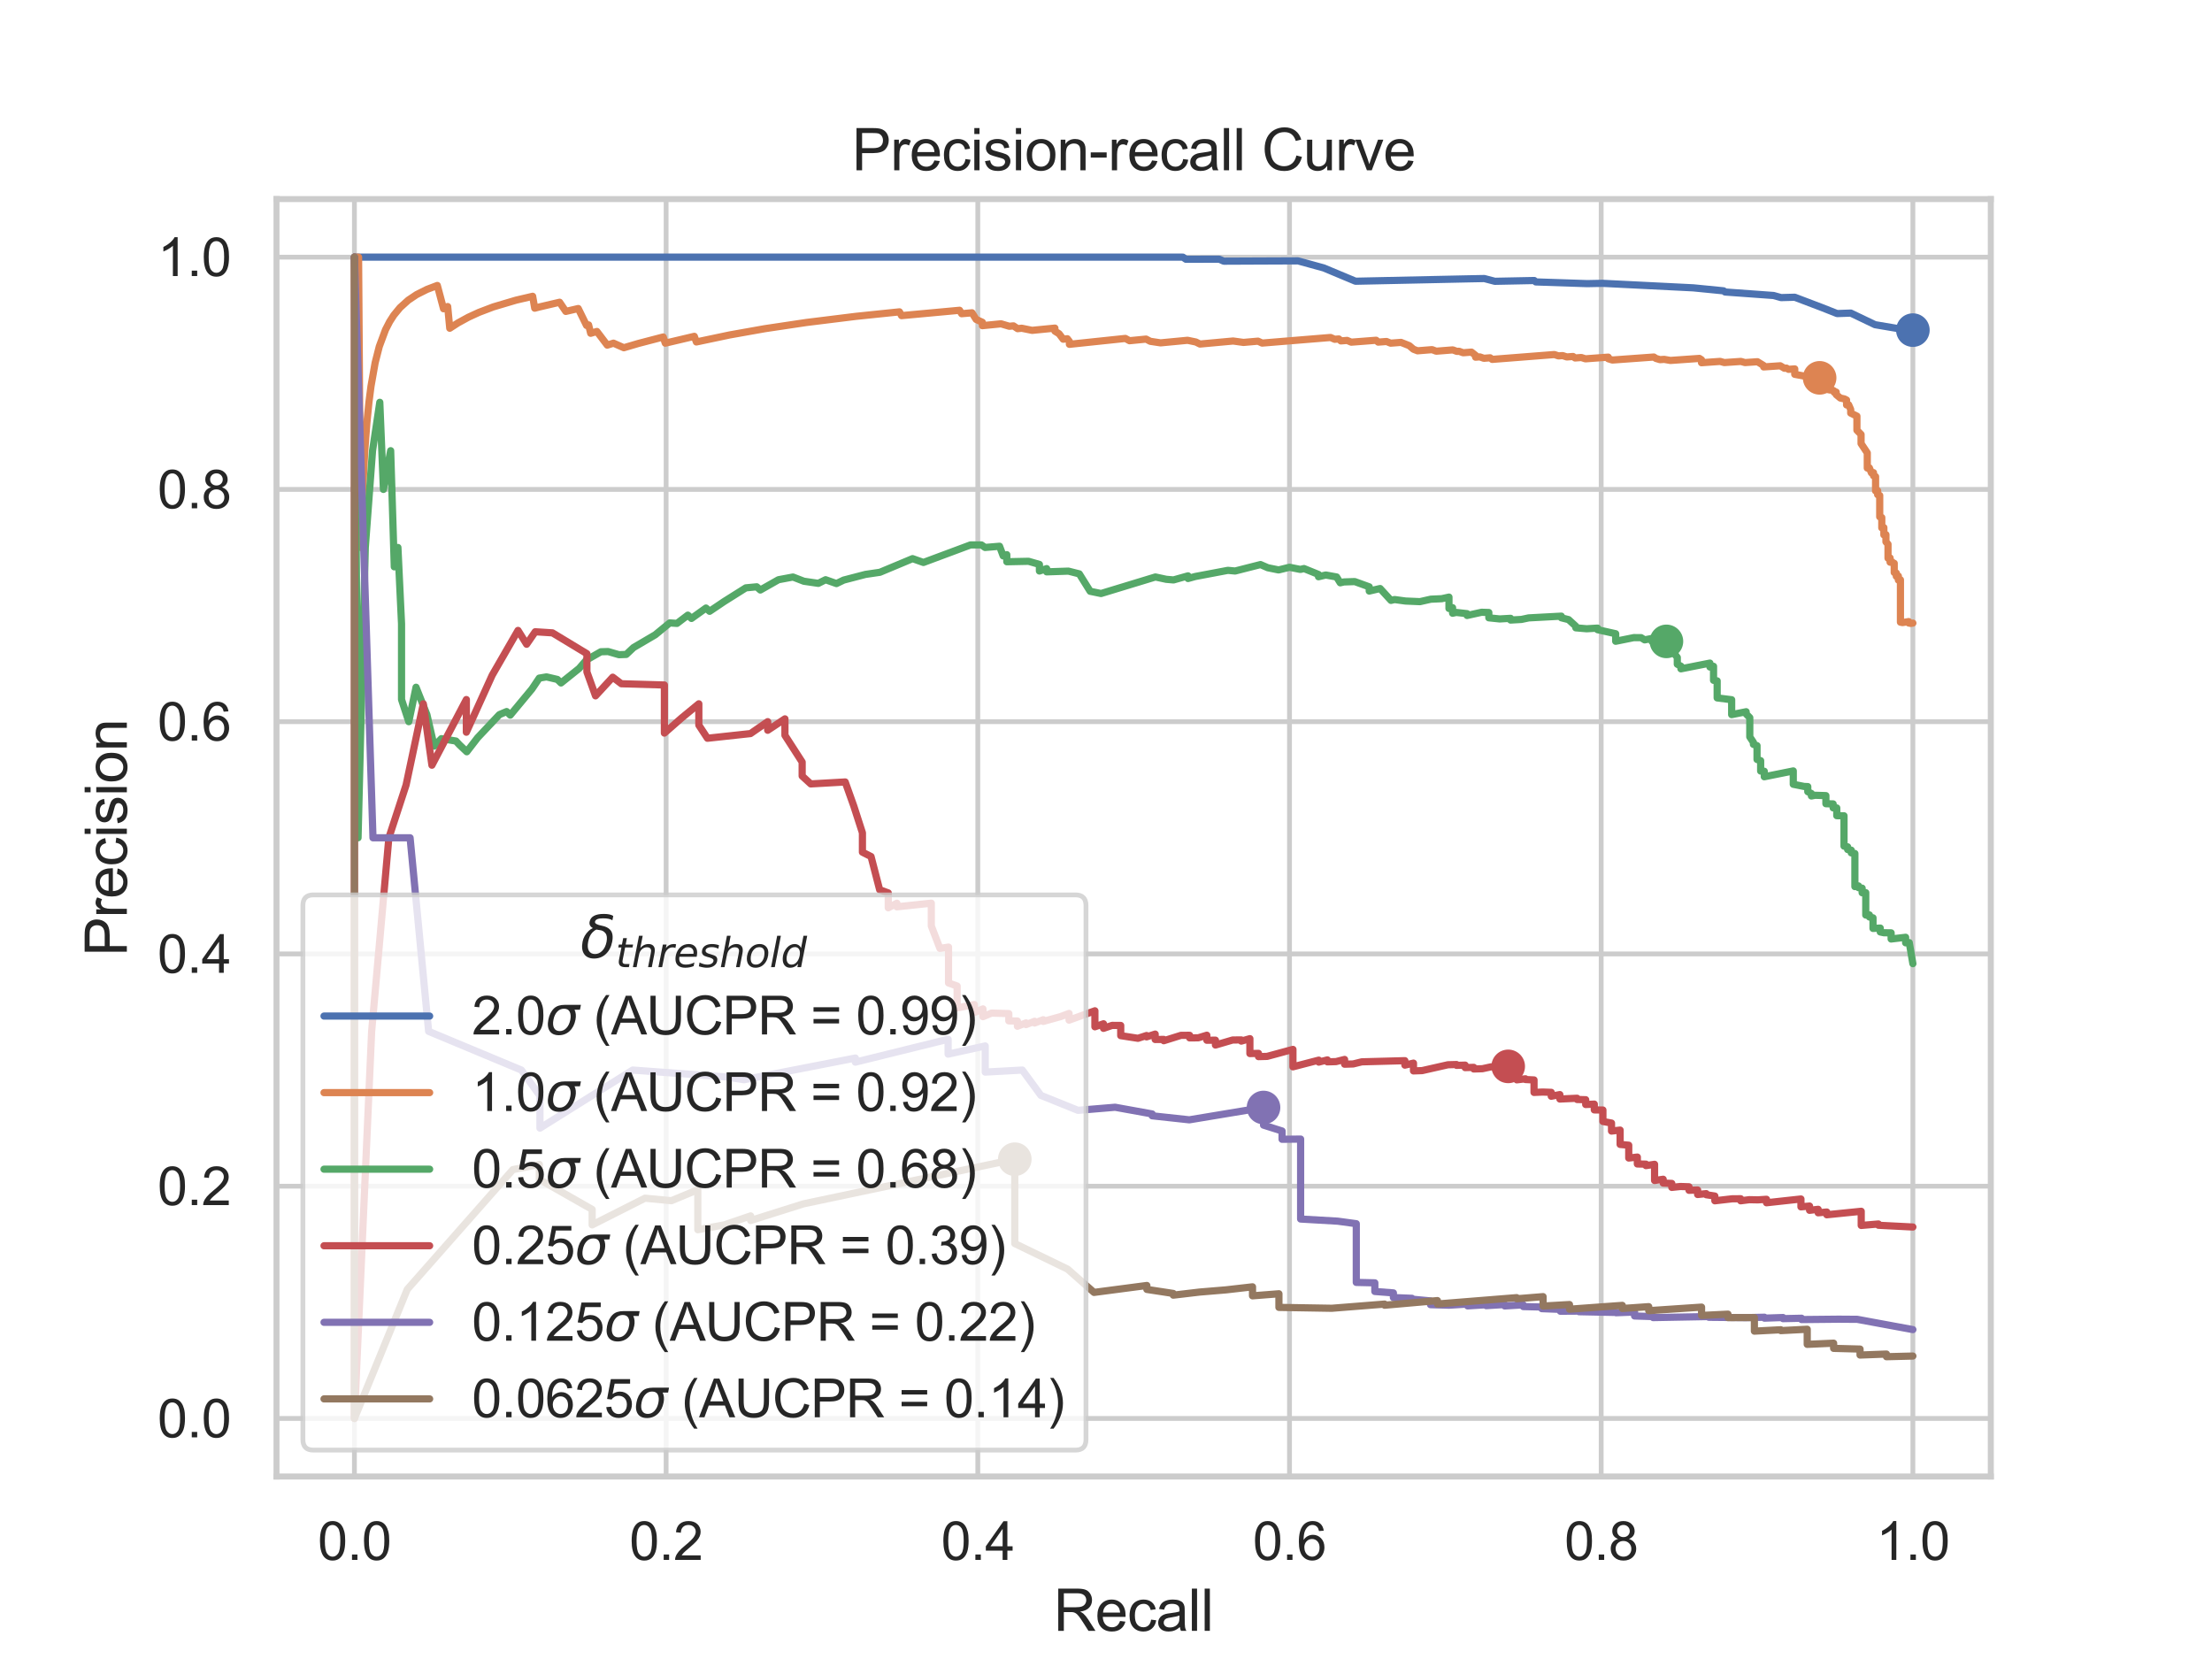 <?xml version="1.0" encoding="utf-8" standalone="no"?>
<!DOCTYPE svg PUBLIC "-//W3C//DTD SVG 1.1//EN"
  "http://www.w3.org/Graphics/SVG/1.1/DTD/svg11.dtd">
<svg xmlns:xlink="http://www.w3.org/1999/xlink" width="460.8pt" height="345.6pt" viewBox="0 0 460.8 345.6" xmlns="http://www.w3.org/2000/svg" version="1.1">
 <defs>
  <style type="text/css">*{stroke-linejoin: round; stroke-linecap: butt}</style>
 </defs>
 <g id="figure_1">
  <g id="patch_1">
   <path d="M 0 345.6 
L 460.8 345.6 
L 460.8 0 
L 0 0 
z
" style="fill: #ffffff"/>
  </g>
  <g id="axes_1">
   <g id="patch_2">
    <path d="M 57.6 307.584 
L 414.72 307.584 
L 414.72 41.472 
L 57.6 41.472 
z
" style="fill: #ffffff"/>
   </g>
   <g id="matplotlib.axis_1">
    <g id="xtick_1">
     <g id="line2d_1">
      <path d="M 73.833 307.584 
L 73.833 41.472 
" clip-path="url(#pa87dbd6ae4)" style="fill: none; stroke: #cccccc; stroke-linecap: round"/>
     </g>
     <g id="text_1">
      <!-- 0.0 -->
      <g style="fill: #262626" transform="translate(66.188 324.958) scale(0.11 -0.11)">
       <defs>
        <path id="ArialMT-30" d="M 266 2259 
Q 266 3072 433 3567 
Q 600 4063 929 4331 
Q 1259 4600 1759 4600 
Q 2128 4600 2406 4451 
Q 2684 4303 2865 4023 
Q 3047 3744 3150 3342 
Q 3253 2941 3253 2259 
Q 3253 1453 3087 958 
Q 2922 463 2592 192 
Q 2263 -78 1759 -78 
Q 1097 -78 719 397 
Q 266 969 266 2259 
z
M 844 2259 
Q 844 1131 1108 757 
Q 1372 384 1759 384 
Q 2147 384 2411 759 
Q 2675 1134 2675 2259 
Q 2675 3391 2411 3762 
Q 2147 4134 1753 4134 
Q 1366 4134 1134 3806 
Q 844 3388 844 2259 
z
" transform="scale(0.016)"/>
        <path id="ArialMT-2e" d="M 581 0 
L 581 641 
L 1222 641 
L 1222 0 
L 581 0 
z
" transform="scale(0.016)"/>
       </defs>
       <use xlink:href="#ArialMT-30"/>
       <use xlink:href="#ArialMT-2e" x="55.615"/>
       <use xlink:href="#ArialMT-30" x="83.398"/>
      </g>
     </g>
    </g>
    <g id="xtick_2">
     <g id="line2d_2">
      <path d="M 138.764 307.584 
L 138.764 41.472 
" clip-path="url(#pa87dbd6ae4)" style="fill: none; stroke: #cccccc; stroke-linecap: round"/>
     </g>
     <g id="text_2">
      <!-- 0.2 -->
      <g style="fill: #262626" transform="translate(131.119 324.958) scale(0.11 -0.11)">
       <defs>
        <path id="ArialMT-32" d="M 3222 541 
L 3222 0 
L 194 0 
Q 188 203 259 391 
Q 375 700 629 1000 
Q 884 1300 1366 1694 
Q 2113 2306 2375 2664 
Q 2638 3022 2638 3341 
Q 2638 3675 2398 3904 
Q 2159 4134 1775 4134 
Q 1369 4134 1125 3890 
Q 881 3647 878 3216 
L 300 3275 
Q 359 3922 746 4261 
Q 1134 4600 1788 4600 
Q 2447 4600 2831 4234 
Q 3216 3869 3216 3328 
Q 3216 3053 3103 2787 
Q 2991 2522 2730 2228 
Q 2469 1934 1863 1422 
Q 1356 997 1212 845 
Q 1069 694 975 541 
L 3222 541 
z
" transform="scale(0.016)"/>
       </defs>
       <use xlink:href="#ArialMT-30"/>
       <use xlink:href="#ArialMT-2e" x="55.615"/>
       <use xlink:href="#ArialMT-32" x="83.398"/>
      </g>
     </g>
    </g>
    <g id="xtick_3">
     <g id="line2d_3">
      <path d="M 203.695 307.584 
L 203.695 41.472 
" clip-path="url(#pa87dbd6ae4)" style="fill: none; stroke: #cccccc; stroke-linecap: round"/>
     </g>
     <g id="text_3">
      <!-- 0.4 -->
      <g style="fill: #262626" transform="translate(196.05 324.958) scale(0.11 -0.11)">
       <defs>
        <path id="ArialMT-34" d="M 2069 0 
L 2069 1097 
L 81 1097 
L 81 1613 
L 2172 4581 
L 2631 4581 
L 2631 1613 
L 3250 1613 
L 3250 1097 
L 2631 1097 
L 2631 0 
L 2069 0 
z
M 2069 1613 
L 2069 3678 
L 634 1613 
L 2069 1613 
z
" transform="scale(0.016)"/>
       </defs>
       <use xlink:href="#ArialMT-30"/>
       <use xlink:href="#ArialMT-2e" x="55.615"/>
       <use xlink:href="#ArialMT-34" x="83.398"/>
      </g>
     </g>
    </g>
    <g id="xtick_4">
     <g id="line2d_4">
      <path d="M 268.625 307.584 
L 268.625 41.472 
" clip-path="url(#pa87dbd6ae4)" style="fill: none; stroke: #cccccc; stroke-linecap: round"/>
     </g>
     <g id="text_4">
      <!-- 0.6 -->
      <g style="fill: #262626" transform="translate(260.98 324.958) scale(0.11 -0.11)">
       <defs>
        <path id="ArialMT-36" d="M 3184 3459 
L 2625 3416 
Q 2550 3747 2413 3897 
Q 2184 4138 1850 4138 
Q 1581 4138 1378 3988 
Q 1113 3794 959 3422 
Q 806 3050 800 2363 
Q 1003 2672 1297 2822 
Q 1591 2972 1913 2972 
Q 2475 2972 2870 2558 
Q 3266 2144 3266 1488 
Q 3266 1056 3080 686 
Q 2894 316 2569 119 
Q 2244 -78 1831 -78 
Q 1128 -78 684 439 
Q 241 956 241 2144 
Q 241 3472 731 4075 
Q 1159 4600 1884 4600 
Q 2425 4600 2770 4297 
Q 3116 3994 3184 3459 
z
M 888 1484 
Q 888 1194 1011 928 
Q 1134 663 1356 523 
Q 1578 384 1822 384 
Q 2178 384 2434 671 
Q 2691 959 2691 1453 
Q 2691 1928 2437 2201 
Q 2184 2475 1800 2475 
Q 1419 2475 1153 2201 
Q 888 1928 888 1484 
z
" transform="scale(0.016)"/>
       </defs>
       <use xlink:href="#ArialMT-30"/>
       <use xlink:href="#ArialMT-2e" x="55.615"/>
       <use xlink:href="#ArialMT-36" x="83.398"/>
      </g>
     </g>
    </g>
    <g id="xtick_5">
     <g id="line2d_5">
      <path d="M 333.556 307.584 
L 333.556 41.472 
" clip-path="url(#pa87dbd6ae4)" style="fill: none; stroke: #cccccc; stroke-linecap: round"/>
     </g>
     <g id="text_5">
      <!-- 0.8 -->
      <g style="fill: #262626" transform="translate(325.911 324.958) scale(0.11 -0.11)">
       <defs>
        <path id="ArialMT-38" d="M 1131 2484 
Q 781 2613 612 2850 
Q 444 3088 444 3419 
Q 444 3919 803 4259 
Q 1163 4600 1759 4600 
Q 2359 4600 2725 4251 
Q 3091 3903 3091 3403 
Q 3091 3084 2923 2848 
Q 2756 2613 2416 2484 
Q 2838 2347 3058 2040 
Q 3278 1734 3278 1309 
Q 3278 722 2862 322 
Q 2447 -78 1769 -78 
Q 1091 -78 675 323 
Q 259 725 259 1325 
Q 259 1772 486 2073 
Q 713 2375 1131 2484 
z
M 1019 3438 
Q 1019 3113 1228 2906 
Q 1438 2700 1772 2700 
Q 2097 2700 2305 2904 
Q 2513 3109 2513 3406 
Q 2513 3716 2298 3927 
Q 2084 4138 1766 4138 
Q 1444 4138 1231 3931 
Q 1019 3725 1019 3438 
z
M 838 1322 
Q 838 1081 952 856 
Q 1066 631 1291 507 
Q 1516 384 1775 384 
Q 2178 384 2440 643 
Q 2703 903 2703 1303 
Q 2703 1709 2433 1975 
Q 2163 2241 1756 2241 
Q 1359 2241 1098 1978 
Q 838 1716 838 1322 
z
" transform="scale(0.016)"/>
       </defs>
       <use xlink:href="#ArialMT-30"/>
       <use xlink:href="#ArialMT-2e" x="55.615"/>
       <use xlink:href="#ArialMT-38" x="83.398"/>
      </g>
     </g>
    </g>
    <g id="xtick_6">
     <g id="line2d_6">
      <path d="M 398.487 307.584 
L 398.487 41.472 
" clip-path="url(#pa87dbd6ae4)" style="fill: none; stroke: #cccccc; stroke-linecap: round"/>
     </g>
     <g id="text_6">
      <!-- 1.0 -->
      <g style="fill: #262626" transform="translate(390.842 324.958) scale(0.11 -0.11)">
       <defs>
        <path id="ArialMT-31" d="M 2384 0 
L 1822 0 
L 1822 3584 
Q 1619 3391 1289 3197 
Q 959 3003 697 2906 
L 697 3450 
Q 1169 3672 1522 3987 
Q 1875 4303 2022 4600 
L 2384 4600 
L 2384 0 
z
" transform="scale(0.016)"/>
       </defs>
       <use xlink:href="#ArialMT-31"/>
       <use xlink:href="#ArialMT-2e" x="55.615"/>
       <use xlink:href="#ArialMT-30" x="83.398"/>
      </g>
     </g>
    </g>
    <g id="text_7">
     <!-- Recall -->
     <g style="fill: #262626" transform="translate(219.488 339.733) scale(0.12 -0.12)">
      <defs>
       <path id="ArialMT-52" d="M 503 0 
L 503 4581 
L 2534 4581 
Q 3147 4581 3465 4457 
Q 3784 4334 3975 4021 
Q 4166 3709 4166 3331 
Q 4166 2844 3850 2509 
Q 3534 2175 2875 2084 
Q 3116 1969 3241 1856 
Q 3506 1613 3744 1247 
L 4541 0 
L 3778 0 
L 3172 953 
Q 2906 1366 2734 1584 
Q 2563 1803 2427 1890 
Q 2291 1978 2150 2013 
Q 2047 2034 1813 2034 
L 1109 2034 
L 1109 0 
L 503 0 
z
M 1109 2559 
L 2413 2559 
Q 2828 2559 3062 2645 
Q 3297 2731 3419 2920 
Q 3541 3109 3541 3331 
Q 3541 3656 3305 3865 
Q 3069 4075 2559 4075 
L 1109 4075 
L 1109 2559 
z
" transform="scale(0.016)"/>
       <path id="ArialMT-65" d="M 2694 1069 
L 3275 997 
Q 3138 488 2766 206 
Q 2394 -75 1816 -75 
Q 1088 -75 661 373 
Q 234 822 234 1631 
Q 234 2469 665 2931 
Q 1097 3394 1784 3394 
Q 2450 3394 2872 2941 
Q 3294 2488 3294 1666 
Q 3294 1616 3291 1516 
L 816 1516 
Q 847 969 1125 678 
Q 1403 388 1819 388 
Q 2128 388 2347 550 
Q 2566 713 2694 1069 
z
M 847 1978 
L 2700 1978 
Q 2663 2397 2488 2606 
Q 2219 2931 1791 2931 
Q 1403 2931 1139 2672 
Q 875 2413 847 1978 
z
" transform="scale(0.016)"/>
       <path id="ArialMT-63" d="M 2588 1216 
L 3141 1144 
Q 3050 572 2676 248 
Q 2303 -75 1759 -75 
Q 1078 -75 664 370 
Q 250 816 250 1647 
Q 250 2184 428 2587 
Q 606 2991 970 3192 
Q 1334 3394 1763 3394 
Q 2303 3394 2647 3120 
Q 2991 2847 3088 2344 
L 2541 2259 
Q 2463 2594 2264 2762 
Q 2066 2931 1784 2931 
Q 1359 2931 1093 2626 
Q 828 2322 828 1663 
Q 828 994 1084 691 
Q 1341 388 1753 388 
Q 2084 388 2306 591 
Q 2528 794 2588 1216 
z
" transform="scale(0.016)"/>
       <path id="ArialMT-61" d="M 2588 409 
Q 2275 144 1986 34 
Q 1697 -75 1366 -75 
Q 819 -75 525 192 
Q 231 459 231 875 
Q 231 1119 342 1320 
Q 453 1522 633 1644 
Q 813 1766 1038 1828 
Q 1203 1872 1538 1913 
Q 2219 1994 2541 2106 
Q 2544 2222 2544 2253 
Q 2544 2597 2384 2738 
Q 2169 2928 1744 2928 
Q 1347 2928 1158 2789 
Q 969 2650 878 2297 
L 328 2372 
Q 403 2725 575 2942 
Q 747 3159 1072 3276 
Q 1397 3394 1825 3394 
Q 2250 3394 2515 3294 
Q 2781 3194 2906 3042 
Q 3031 2891 3081 2659 
Q 3109 2516 3109 2141 
L 3109 1391 
Q 3109 606 3145 398 
Q 3181 191 3288 0 
L 2700 0 
Q 2613 175 2588 409 
z
M 2541 1666 
Q 2234 1541 1622 1453 
Q 1275 1403 1131 1340 
Q 988 1278 909 1158 
Q 831 1038 831 891 
Q 831 666 1001 516 
Q 1172 366 1500 366 
Q 1825 366 2078 508 
Q 2331 650 2450 897 
Q 2541 1088 2541 1459 
L 2541 1666 
z
" transform="scale(0.016)"/>
       <path id="ArialMT-6c" d="M 409 0 
L 409 4581 
L 972 4581 
L 972 0 
L 409 0 
z
" transform="scale(0.016)"/>
      </defs>
      <use xlink:href="#ArialMT-52"/>
      <use xlink:href="#ArialMT-65" x="72.217"/>
      <use xlink:href="#ArialMT-63" x="127.832"/>
      <use xlink:href="#ArialMT-61" x="177.832"/>
      <use xlink:href="#ArialMT-6c" x="233.447"/>
      <use xlink:href="#ArialMT-6c" x="255.664"/>
     </g>
    </g>
   </g>
   <g id="matplotlib.axis_2">
    <g id="ytick_1">
     <g id="line2d_7">
      <path d="M 57.6 295.488 
L 414.72 295.488 
" clip-path="url(#pa87dbd6ae4)" style="fill: none; stroke: #cccccc; stroke-linecap: round"/>
     </g>
     <g id="text_8">
      <!-- 0.0 -->
      <g style="fill: #262626" transform="translate(32.81 299.425) scale(0.11 -0.11)">
       <use xlink:href="#ArialMT-30"/>
       <use xlink:href="#ArialMT-2e" x="55.615"/>
       <use xlink:href="#ArialMT-30" x="83.398"/>
      </g>
     </g>
    </g>
    <g id="ytick_2">
     <g id="line2d_8">
      <path d="M 57.6 247.104 
L 414.72 247.104 
" clip-path="url(#pa87dbd6ae4)" style="fill: none; stroke: #cccccc; stroke-linecap: round"/>
     </g>
     <g id="text_9">
      <!-- 0.2 -->
      <g style="fill: #262626" transform="translate(32.81 251.041) scale(0.11 -0.11)">
       <use xlink:href="#ArialMT-30"/>
       <use xlink:href="#ArialMT-2e" x="55.615"/>
       <use xlink:href="#ArialMT-32" x="83.398"/>
      </g>
     </g>
    </g>
    <g id="ytick_3">
     <g id="line2d_9">
      <path d="M 57.6 198.72 
L 414.72 198.72 
" clip-path="url(#pa87dbd6ae4)" style="fill: none; stroke: #cccccc; stroke-linecap: round"/>
     </g>
     <g id="text_10">
      <!-- 0.4 -->
      <g style="fill: #262626" transform="translate(32.81 202.657) scale(0.11 -0.11)">
       <use xlink:href="#ArialMT-30"/>
       <use xlink:href="#ArialMT-2e" x="55.615"/>
       <use xlink:href="#ArialMT-34" x="83.398"/>
      </g>
     </g>
    </g>
    <g id="ytick_4">
     <g id="line2d_10">
      <path d="M 57.6 150.336 
L 414.72 150.336 
" clip-path="url(#pa87dbd6ae4)" style="fill: none; stroke: #cccccc; stroke-linecap: round"/>
     </g>
     <g id="text_11">
      <!-- 0.6 -->
      <g style="fill: #262626" transform="translate(32.81 154.273) scale(0.11 -0.11)">
       <use xlink:href="#ArialMT-30"/>
       <use xlink:href="#ArialMT-2e" x="55.615"/>
       <use xlink:href="#ArialMT-36" x="83.398"/>
      </g>
     </g>
    </g>
    <g id="ytick_5">
     <g id="line2d_11">
      <path d="M 57.6 101.952 
L 414.72 101.952 
" clip-path="url(#pa87dbd6ae4)" style="fill: none; stroke: #cccccc; stroke-linecap: round"/>
     </g>
     <g id="text_12">
      <!-- 0.8 -->
      <g style="fill: #262626" transform="translate(32.81 105.889) scale(0.11 -0.11)">
       <use xlink:href="#ArialMT-30"/>
       <use xlink:href="#ArialMT-2e" x="55.615"/>
       <use xlink:href="#ArialMT-38" x="83.398"/>
      </g>
     </g>
    </g>
    <g id="ytick_6">
     <g id="line2d_12">
      <path d="M 57.6 53.568 
L 414.72 53.568 
" clip-path="url(#pa87dbd6ae4)" style="fill: none; stroke: #cccccc; stroke-linecap: round"/>
     </g>
     <g id="text_13">
      <!-- 1.0 -->
      <g style="fill: #262626" transform="translate(32.81 57.505) scale(0.11 -0.11)">
       <use xlink:href="#ArialMT-31"/>
       <use xlink:href="#ArialMT-2e" x="55.615"/>
       <use xlink:href="#ArialMT-30" x="83.398"/>
      </g>
     </g>
    </g>
    <g id="text_14">
     <!-- Precision -->
     <g style="fill: #262626" transform="translate(26.425 199.204) rotate(-90) scale(0.12 -0.12)">
      <defs>
       <path id="ArialMT-50" d="M 494 0 
L 494 4581 
L 2222 4581 
Q 2678 4581 2919 4538 
Q 3256 4481 3484 4323 
Q 3713 4166 3852 3881 
Q 3991 3597 3991 3256 
Q 3991 2672 3619 2267 
Q 3247 1863 2275 1863 
L 1100 1863 
L 1100 0 
L 494 0 
z
M 1100 2403 
L 2284 2403 
Q 2872 2403 3119 2622 
Q 3366 2841 3366 3238 
Q 3366 3525 3220 3729 
Q 3075 3934 2838 4000 
Q 2684 4041 2272 4041 
L 1100 4041 
L 1100 2403 
z
" transform="scale(0.016)"/>
       <path id="ArialMT-72" d="M 416 0 
L 416 3319 
L 922 3319 
L 922 2816 
Q 1116 3169 1280 3281 
Q 1444 3394 1641 3394 
Q 1925 3394 2219 3213 
L 2025 2691 
Q 1819 2813 1613 2813 
Q 1428 2813 1281 2702 
Q 1134 2591 1072 2394 
Q 978 2094 978 1738 
L 978 0 
L 416 0 
z
" transform="scale(0.016)"/>
       <path id="ArialMT-69" d="M 425 3934 
L 425 4581 
L 988 4581 
L 988 3934 
L 425 3934 
z
M 425 0 
L 425 3319 
L 988 3319 
L 988 0 
L 425 0 
z
" transform="scale(0.016)"/>
       <path id="ArialMT-73" d="M 197 991 
L 753 1078 
Q 800 744 1014 566 
Q 1228 388 1613 388 
Q 2000 388 2187 545 
Q 2375 703 2375 916 
Q 2375 1106 2209 1216 
Q 2094 1291 1634 1406 
Q 1016 1563 777 1677 
Q 538 1791 414 1992 
Q 291 2194 291 2438 
Q 291 2659 392 2848 
Q 494 3038 669 3163 
Q 800 3259 1026 3326 
Q 1253 3394 1513 3394 
Q 1903 3394 2198 3281 
Q 2494 3169 2634 2976 
Q 2775 2784 2828 2463 
L 2278 2388 
Q 2241 2644 2061 2787 
Q 1881 2931 1553 2931 
Q 1166 2931 1000 2803 
Q 834 2675 834 2503 
Q 834 2394 903 2306 
Q 972 2216 1119 2156 
Q 1203 2125 1616 2013 
Q 2213 1853 2448 1751 
Q 2684 1650 2818 1456 
Q 2953 1263 2953 975 
Q 2953 694 2789 445 
Q 2625 197 2315 61 
Q 2006 -75 1616 -75 
Q 969 -75 630 194 
Q 291 463 197 991 
z
" transform="scale(0.016)"/>
       <path id="ArialMT-6f" d="M 213 1659 
Q 213 2581 725 3025 
Q 1153 3394 1769 3394 
Q 2453 3394 2887 2945 
Q 3322 2497 3322 1706 
Q 3322 1066 3130 698 
Q 2938 331 2570 128 
Q 2203 -75 1769 -75 
Q 1072 -75 642 372 
Q 213 819 213 1659 
z
M 791 1659 
Q 791 1022 1069 705 
Q 1347 388 1769 388 
Q 2188 388 2466 706 
Q 2744 1025 2744 1678 
Q 2744 2294 2464 2611 
Q 2184 2928 1769 2928 
Q 1347 2928 1069 2612 
Q 791 2297 791 1659 
z
" transform="scale(0.016)"/>
       <path id="ArialMT-6e" d="M 422 0 
L 422 3319 
L 928 3319 
L 928 2847 
Q 1294 3394 1984 3394 
Q 2284 3394 2536 3286 
Q 2788 3178 2913 3003 
Q 3038 2828 3088 2588 
Q 3119 2431 3119 2041 
L 3119 0 
L 2556 0 
L 2556 2019 
Q 2556 2363 2490 2533 
Q 2425 2703 2258 2804 
Q 2091 2906 1866 2906 
Q 1506 2906 1245 2678 
Q 984 2450 984 1813 
L 984 0 
L 422 0 
z
" transform="scale(0.016)"/>
      </defs>
      <use xlink:href="#ArialMT-50"/>
      <use xlink:href="#ArialMT-72" x="66.699"/>
      <use xlink:href="#ArialMT-65" x="100"/>
      <use xlink:href="#ArialMT-63" x="155.615"/>
      <use xlink:href="#ArialMT-69" x="205.615"/>
      <use xlink:href="#ArialMT-73" x="227.832"/>
      <use xlink:href="#ArialMT-69" x="277.832"/>
      <use xlink:href="#ArialMT-6f" x="300.049"/>
      <use xlink:href="#ArialMT-6e" x="355.664"/>
     </g>
    </g>
   </g>
   <g id="line2d_13">
    <path d="M 398.487 68.771 
L 397.541 68.812 
L 390.6 67.638 
L 385.552 65.221 
L 382.712 65.323 
L 379.557 64.076 
L 373.878 61.919 
L 372.931 61.944 
L 371.985 61.97 
L 371.038 61.996 
L 369.461 61.557 
L 359.365 60.828 
L 359.049 60.584 
L 352.739 59.962 
L 333.809 59.021 
L 330.654 59.086 
L 319.927 58.728 
L 319.611 58.437 
L 318.665 58.455 
L 313.616 58.556 
L 311.408 58.601 
L 309.199 58.024 
L 308.253 58.042 
L 306.044 58.084 
L 282.381 58.586 
L 275.756 55.815 
L 270.392 54.342 
L 269.446 54.346 
L 261.558 54.378 
L 259.35 54.388 
L 256.51 54.401 
L 255.879 54.404 
L 255.564 54.405 
L 254.933 54.408 
L 253.986 53.991 
L 253.671 53.992 
L 251.462 53.997 
L 249.253 54.002 
L 248.622 54.004 
L 248.307 54.005 
L 247.991 54.005 
L 247.676 54.006 
L 247.36 54.007 
L 247.045 54.008 
L 246.414 53.568 
L 73.833 53.568 
" clip-path="url(#pa87dbd6ae4)" style="fill: none; stroke: #4c72b0; stroke-width: 1.5; stroke-linecap: round"/>
   </g>
   <g id="line2d_14">
    <path d="M 398.487 68.771 
" clip-path="url(#pa87dbd6ae4)" style="fill: none; stroke: #4c72b0; stroke-width: 1.5; stroke-linecap: round"/>
    <defs>
     <path id="m6423809d9f" d="M 0 3 
C 0.796 3 1.559 2.684 2.121 2.121 
C 2.684 1.559 3 0.796 3 0 
C 3 -0.796 2.684 -1.559 2.121 -2.121 
C 1.559 -2.684 0.796 -3 0 -3 
C -0.796 -3 -1.559 -2.684 -2.121 -2.121 
C -2.684 -1.559 -3 -0.796 -3 0 
C -3 0.796 -2.684 1.559 -2.121 2.121 
C -1.559 2.684 -0.796 3 0 3 
z
" style="stroke: #4c72b0"/>
    </defs>
    <g clip-path="url(#pa87dbd6ae4)">
     <use xlink:href="#m6423809d9f" x="398.487" y="68.771" style="fill: #4c72b0; stroke: #4c72b0"/>
    </g>
   </g>
   <g id="line2d_15">
    <path d="M 398.487 129.801 
L 398.056 129.871 
L 397.624 129.789 
L 397.624 129.486 
L 396.329 129.695 
L 395.897 129.613 
L 395.897 120.781 
L 395.465 120.846 
L 395.465 119.996 
L 395.034 120.061 
L 395.034 119.374 
L 394.602 119.266 
L 394.602 117.345 
L 394.17 117.231 
L 394.17 117.054 
L 393.738 117.117 
L 393.738 116.225 
L 393.307 116.288 
L 393.307 113.371 
L 392.875 112.874 
L 392.875 111.37 
L 392.443 111.429 
L 392.443 109.899 
L 392.011 109.957 
L 392.011 107.809 
L 391.58 107.668 
L 391.58 103.206 
L 391.148 103.052 
L 391.148 102.215 
L 390.716 102.268 
L 390.716 99.279 
L 390.285 99.112 
L 390.285 98.458 
L 389.853 98.508 
L 389.421 97.455 
L 388.989 97.504 
L 388.989 94.347 
L 387.694 92.398 
L 387.694 90.505 
L 386.831 89.629 
L 386.831 86.688 
L 385.536 86.056 
L 385.536 85.3 
L 385.104 84.321 
L 384.672 84.358 
L 384.672 83.329 
L 384.24 83.106 
L 383.377 82.919 
L 382.514 82.205 
L 382.514 81.677 
L 382.082 81.712 
L 382.082 81.447 
L 381.65 81.216 
L 381.218 81.25 
L 380.355 81.052 
L 379.923 80.009 
L 379.06 79.532 
L 379.06 78.711 
L 377.333 78.839 
L 376.901 78.594 
L 376.038 78.38 
L 373.879 77.979 
L 373.879 76.848 
L 372.584 76.939 
L 372.152 76.683 
L 371.721 76.714 
L 370.857 76.198 
L 367.403 76.439 
L 367.403 76.147 
L 366.108 75.354 
L 363.518 75.531 
L 362.654 75.291 
L 359.201 75.53 
L 358.337 75.287 
L 354.452 75.561 
L 354.452 74.944 
L 354.02 74.664 
L 347.976 75.087 
L 346.681 74.863 
L 345.817 74.924 
L 344.954 74.666 
L 344.522 74.375 
L 335.888 74.999 
L 335.024 74.731 
L 335.024 74.398 
L 330.275 74.75 
L 329.412 74.475 
L 328.117 74.572 
L 327.685 74.261 
L 326.39 74.358 
L 325.526 74.076 
L 324.663 74.141 
L 323.799 73.856 
L 310.848 74.867 
L 310.416 74.534 
L 309.121 74.64 
L 308.257 74.339 
L 307.394 74.409 
L 307.394 74.035 
L 306.531 73.35 
L 304.804 73.486 
L 303.94 73.172 
L 303.509 73.206 
L 302.645 72.888 
L 299.191 73.16 
L 298.328 72.836 
L 295.306 73.078 
L 294.442 72.747 
L 293.579 72.008 
L 291.852 71.324 
L 289.693 71.488 
L 288.83 71.138 
L 287.103 71.269 
L 286.671 70.881 
L 281.491 71.281 
L 280.627 70.915 
L 279.332 71.016 
L 278.9 70.611 
L 278.037 70.678 
L 277.174 70.302 
L 262.927 71.469 
L 262.063 71.069 
L 259.041 71.333 
L 256.883 71.037 
L 249.975 71.671 
L 249.112 71.243 
L 247.385 70.888 
L 241.772 71.424 
L 239.614 71.098 
L 238.75 70.638 
L 235.297 70.977 
L 234.433 70.502 
L 222.777 71.728 
L 222.777 71.127 
L 222.345 70.568 
L 221.481 70.66 
L 220.618 69.519 
L 219.755 68.981 
L 219.755 68.352 
L 215.006 68.818 
L 212.847 68.379 
L 211.984 68.466 
L 211.12 67.883 
L 210.257 67.968 
L 208.53 67.455 
L 204.644 67.843 
L 204.644 67.134 
L 203.349 66.542 
L 202.486 65.162 
L 200.327 65.35 
L 199.895 64.636 
L 187.807 65.751 
L 187.375 64.963 
L 178.309 65.901 
L 167.948 67.183 
L 159.314 68.473 
L 151.974 69.779 
L 145.067 71.236 
L 144.635 70.063 
L 138.591 71.488 
L 138.159 70.2 
L 132.979 71.549 
L 129.957 72.441 
L 127.798 71.488 
L 126.503 71.895 
L 124.344 69.051 
L 123.049 69.432 
L 122.617 67.68 
L 122.186 67.799 
L 120.459 64.272 
L 117.868 64.873 
L 116.573 62.963 
L 112.256 63.973 
L 111.392 64.202 
L 110.961 61.723 
L 107.507 62.528 
L 102.758 63.936 
L 99.736 65.088 
L 97.577 66.081 
L 95.419 67.262 
L 93.692 68.379 
L 93.26 63.862 
L 92.397 64.32 
L 91.102 59.468 
L 88.943 60.288 
L 86.784 61.372 
L 85.057 62.528 
L 83.331 64.086 
L 82.035 65.664 
L 81.172 67.008 
L 80.309 68.688 
L 79.013 72.177 
L 78.15 75.561 
L 77.286 80.448 
L 76.855 83.808 
L 76.423 88.128 
L 75.991 93.888 
L 75.56 101.952 
L 75.128 114.048 
L 74.696 53.568 
L 73.833 53.568 
L 73.833 53.568 
" clip-path="url(#pa87dbd6ae4)" style="fill: none; stroke: #dd8452; stroke-width: 1.5; stroke-linecap: round"/>
   </g>
   <g id="line2d_16">
    <path d="M 379.06 78.711 
" clip-path="url(#pa87dbd6ae4)" style="fill: none; stroke: #dd8452; stroke-width: 1.5; stroke-linecap: round"/>
    <defs>
     <path id="mf295425dce" d="M 0 3 
C 0.796 3 1.559 2.684 2.121 2.121 
C 2.684 1.559 3 0.796 3 0 
C 3 -0.796 2.684 -1.559 2.121 -2.121 
C 1.559 -2.684 0.796 -3 0 -3 
C -0.796 -3 -1.559 -2.684 -2.121 -2.121 
C -2.684 -1.559 -3 -0.796 -3 0 
C -3 0.796 -2.684 1.559 -2.121 2.121 
C -1.559 2.684 -0.796 3 0 3 
z
" style="stroke: #dd8452"/>
    </defs>
    <g clip-path="url(#pa87dbd6ae4)">
     <use xlink:href="#mf295425dce" x="379.06" y="78.711" style="fill: #dd8452; stroke: #dd8452"/>
    </g>
   </g>
   <g id="line2d_17">
    <path d="M 398.487 200.747 
L 397.732 196.363 
L 396.977 196.405 
L 396.977 195.254 
L 393.957 195.611 
L 393.957 195.513 
L 393.957 194.33 
L 392.447 194.308 
L 391.692 194.146 
L 391.692 193.333 
L 390.182 193.409 
L 390.182 193.306 
L 390.182 191.204 
L 389.427 191.023 
L 389.427 190.589 
L 388.672 190.622 
L 388.672 190.513 
L 388.672 185.954 
L 387.917 185.979 
L 387.917 185.017 
L 387.162 184.919 
L 387.162 184.552 
L 386.407 184.697 
L 386.407 177.797 
L 385.652 177.666 
L 385.652 177.108 
L 384.897 176.973 
L 384.897 176.407 
L 384.142 176.268 
L 384.142 169.946 
L 382.632 169.923 
L 382.632 168.309 
L 381.877 168.293 
L 381.877 167.468 
L 380.367 167.431 
L 380.367 165.74 
L 378.102 165.669 
L 377.347 165.819 
L 377.347 165.298 
L 376.592 164.923 
L 376.592 163.86 
L 375.837 163.831 
L 373.572 163.38 
L 373.572 160.597 
L 367.532 161.813 
L 367.532 160.664 
L 366.777 160.625 
L 366.777 158.459 
L 366.022 158.211 
L 366.022 155.334 
L 365.267 155.065 
L 365.267 154.642 
L 364.512 153.508 
L 364.512 149.502 
L 363.757 148.731 
L 363.757 148.266 
L 360.737 148.87 
L 360.737 145.766 
L 357.717 145.386 
L 357.717 141.836 
L 356.962 141.725 
L 356.962 138.804 
L 356.207 138.952 
L 356.207 138.135 
L 350.167 139.328 
L 350.167 138.775 
L 349.412 138.369 
L 349.412 136.959 
L 348.657 135.961 
L 347.147 135.387 
L 347.147 133.612 
L 346.392 133.46 
L 344.127 133.605 
L 344.127 132.998 
L 342.616 133.297 
L 341.861 132.833 
L 340.351 132.826 
L 336.576 133.588 
L 336.576 132.016 
L 332.801 131.174 
L 332.801 130.848 
L 330.536 130.982 
L 328.271 130.787 
L 328.271 130.454 
L 326.761 129.075 
L 325.251 128.698 
L 325.251 128.352 
L 318.456 128.718 
L 316.946 129.039 
L 314.681 129.168 
L 314.681 128.809 
L 312.416 128.937 
L 310.151 128.702 
L 310.151 127.592 
L 308.641 127.548 
L 305.621 128.214 
L 305.621 127.837 
L 303.356 127.58 
L 302.601 127.749 
L 302.601 126.59 
L 301.846 126.759 
L 301.846 124.388 
L 300.336 124.721 
L 298.071 124.822 
L 295.806 125.334 
L 292.786 125.205 
L 290.521 124.896 
L 289.766 125.071 
L 287.501 122.601 
L 285.236 123.128 
L 285.236 122.246 
L 282.216 121.154 
L 279.951 121.229 
L 279.196 121.408 
L 278.441 120.193 
L 276.176 119.785 
L 274.666 120.145 
L 274.666 119.666 
L 271.645 118.44 
L 270.89 118.622 
L 268.625 118.172 
L 266.36 118.727 
L 264.095 118.268 
L 262.585 117.606 
L 257.3 118.952 
L 255.79 118.813 
L 248.995 120.096 
L 247.485 120.514 
L 247.485 119.962 
L 244.465 120.811 
L 242.955 120.681 
L 240.69 120.195 
L 229.365 123.641 
L 227.1 123.173 
L 224.835 119.546 
L 222.57 118.976 
L 218.04 119.126 
L 218.04 118.451 
L 216.53 118.952 
L 216.53 117.578 
L 214.265 116.928 
L 209.735 117.022 
L 209.735 115.548 
L 208.98 115.805 
L 208.225 113.793 
L 205.205 114.048 
L 204.45 113.522 
L 202.185 113.513 
L 192.369 117.171 
L 190.104 116.374 
L 183.309 119.215 
L 180.289 119.66 
L 175.759 120.84 
L 174.249 121.567 
L 171.984 120.768 
L 170.474 121.523 
L 167.454 121.081 
L 165.189 120.205 
L 162.169 120.768 
L 158.394 122.908 
L 157.639 122.242 
L 155.374 122.459 
L 150.844 125.31 
L 147.824 127.345 
L 147.069 126.666 
L 144.049 128.832 
L 143.294 128.145 
L 141.029 129.866 
L 139.519 129.763 
L 136.499 132.241 
L 131.969 134.903 
L 130.459 136.33 
L 128.948 136.387 
L 126.683 135.73 
L 125.173 135.774 
L 122.153 137.499 
L 120.643 139.248 
L 116.868 142.272 
L 116.113 141.539 
L 113.848 141.009 
L 112.338 141.264 
L 110.828 143.513 
L 106.298 148.973 
L 105.543 148.232 
L 104.033 148.87 
L 99.503 153.673 
L 97.238 156.608 
L 95.728 155.174 
L 94.973 154.368 
L 91.953 153.876 
L 90.443 155.429 
L 88.933 148.87 
L 86.668 143.168 
L 85.158 150.336 
L 83.648 145.728 
L 83.648 129.964 
L 82.893 114.048 
L 82.138 118.08 
L 81.383 93.888 
L 79.873 101.952 
L 79.118 83.808 
L 77.608 93.888 
L 76.098 114.048 
L 74.588 174.528 
L 73.833 53.568 
L 73.833 53.568 
" clip-path="url(#pa87dbd6ae4)" style="fill: none; stroke: #55a868; stroke-width: 1.5; stroke-linecap: round"/>
   </g>
   <g id="line2d_18">
    <path d="M 347.147 133.612 
" clip-path="url(#pa87dbd6ae4)" style="fill: none; stroke: #55a868; stroke-width: 1.5; stroke-linecap: round"/>
    <defs>
     <path id="mc0e3bc51d1" d="M 0 3 
C 0.796 3 1.559 2.684 2.121 2.121 
C 2.684 1.559 3 0.796 3 0 
C 3 -0.796 2.684 -1.559 2.121 -2.121 
C 1.559 -2.684 0.796 -3 0 -3 
C -0.796 -3 -1.559 -2.684 -2.121 -2.121 
C -2.684 -1.559 -3 -0.796 -3 0 
C -3 0.796 -2.684 1.559 -2.121 2.121 
C -1.559 2.684 -0.796 3 0 3 
z
" style="stroke: #55a868"/>
    </defs>
    <g clip-path="url(#pa87dbd6ae4)">
     <use xlink:href="#mc0e3bc51d1" x="347.147" y="133.612" style="fill: #55a868; stroke: #55a868"/>
    </g>
   </g>
   <g id="line2d_19">
    <path d="M 398.487 255.609 
L 391.313 255.244 
L 391.313 254.977 
L 387.725 255.283 
L 387.725 252.332 
L 380.551 253.059 
L 380.551 252.972 
L 380.551 252.486 
L 378.757 252.648 
L 378.757 251.922 
L 376.963 252.132 
L 376.963 251.241 
L 375.17 251.407 
L 375.17 249.771 
L 367.995 250.556 
L 367.995 249.832 
L 366.201 249.953 
L 364.408 249.917 
L 362.614 250.146 
L 362.614 249.719 
L 360.82 249.735 
L 357.233 250.146 
L 357.233 250.038 
L 357.233 249.157 
L 355.439 248.885 
L 355.439 248.655 
L 353.645 248.838 
L 353.645 248.781 
L 353.645 247.897 
L 351.852 247.963 
L 351.852 247.229 
L 350.058 247.167 
L 348.264 247.356 
L 348.264 247.293 
L 348.264 246.528 
L 346.471 246.459 
L 346.471 245.662 
L 344.677 245.922 
L 344.677 242.546 
L 342.883 242.82 
L 342.883 242.744 
L 342.883 242.513 
L 341.09 242.479 
L 341.09 241.038 
L 339.296 241.239 
L 339.296 238.566 
L 337.502 238.406 
L 337.502 235.417 
L 335.709 235.623 
L 335.709 235.521 
L 335.709 233.954 
L 333.915 233.621 
L 333.915 231.242 
L 332.121 231.214 
L 332.121 230.006 
L 330.328 230.092 
L 330.328 229.088 
L 328.534 229.042 
L 328.534 228.784 
L 324.947 228.948 
L 324.947 228.02 
L 323.153 228.368 
L 323.153 227.555 
L 321.359 227.494 
L 319.566 227.572 
L 319.566 224.971 
L 317.772 224.885 
L 317.772 224.733 
L 315.978 224.95 
L 315.978 223.393 
L 314.185 223.128 
L 314.185 222.146 
L 310.597 222.246 
L 308.804 222.634 
L 307.01 222.688 
L 307.01 222.349 
L 305.216 222.402 
L 305.216 221.885 
L 303.423 221.935 
L 303.423 221.76 
L 301.629 221.81 
L 296.248 223.029 
L 294.454 223.089 
L 294.454 221.468 
L 292.661 221.886 
L 292.661 220.957 
L 283.692 221.198 
L 281.899 221.639 
L 280.105 221.693 
L 280.105 220.701 
L 278.311 221.151 
L 276.518 221.203 
L 276.518 220.797 
L 274.724 221.255 
L 274.724 220.846 
L 269.343 222.24 
L 269.343 218.61 
L 263.962 220.066 
L 262.168 220.112 
L 262.168 219.435 
L 260.375 219.477 
L 260.375 216.37 
L 258.581 216.883 
L 258.581 216.634 
L 256.787 216.651 
L 253.2 217.7 
L 253.2 216.687 
L 251.406 216.705 
L 251.406 215.654 
L 249.613 216.196 
L 247.819 216.21 
L 247.819 215.671 
L 246.025 215.679 
L 242.438 216.801 
L 242.438 216.528 
L 240.644 216.546 
L 240.644 215.422 
L 238.851 216 
L 238.851 215.715 
L 237.057 216.298 
L 233.469 215.744 
L 233.469 213.622 
L 231.676 213.607 
L 229.882 214.225 
L 229.882 213.273 
L 228.088 213.899 
L 228.088 210.569 
L 222.707 212.515 
L 222.707 211.121 
L 220.914 211.786 
L 217.326 212.78 
L 217.326 212.425 
L 215.533 213.11 
L 215.533 212.753 
L 213.739 213.446 
L 213.739 213.087 
L 211.945 213.787 
L 211.945 212.698 
L 210.152 212.669 
L 210.152 211.149 
L 206.564 211.044 
L 204.771 211.791 
L 204.771 210.173 
L 202.977 210.933 
L 202.977 209.259 
L 199.39 209.961 
L 199.39 205.411 
L 197.596 204.768 
L 197.596 197.297 
L 195.802 197.568 
L 194.009 192.902 
L 194.009 188.146 
L 186.834 188.908 
L 186.834 188.157 
L 185.04 189.112 
L 185.04 186.006 
L 183.247 185.36 
L 181.453 178.43 
L 179.659 177.527 
L 179.659 173.494 
L 177.866 167.93 
L 176.072 162.897 
L 168.897 163.305 
L 167.104 161.66 
L 167.104 158.751 
L 163.516 153.182 
L 163.516 149.753 
L 159.929 152.128 
L 159.929 150.336 
L 156.342 152.817 
L 147.373 153.792 
L 145.58 151.058 
L 145.58 146.614 
L 141.992 149.568 
L 138.405 152.716 
L 138.405 142.696 
L 129.437 142.437 
L 127.643 141.071 
L 124.056 144.96 
L 122.262 139.968 
L 122.262 136.175 
L 115.087 131.836 
L 111.5 131.607 
L 109.706 134.208 
L 107.912 131.328 
L 102.531 140.659 
L 97.15 152.535 
L 97.15 145.728 
L 89.976 159.408 
L 88.182 146.614 
L 84.595 163.532 
L 81.007 174.528 
L 77.42 214.848 
L 73.833 295.488 
L 73.833 295.488 
L 73.833 53.568 
L 73.833 53.568 
" clip-path="url(#pa87dbd6ae4)" style="fill: none; stroke: #c44e52; stroke-width: 1.5; stroke-linecap: round"/>
   </g>
   <g id="line2d_20">
    <path d="M 314.185 222.146 
" clip-path="url(#pa87dbd6ae4)" style="fill: none; stroke: #c44e52; stroke-width: 1.5; stroke-linecap: round"/>
    <defs>
     <path id="m8dc5c04609" d="M 0 3 
C 0.796 3 1.559 2.684 2.121 2.121 
C 2.684 1.559 3 0.796 3 0 
C 3 -0.796 2.684 -1.559 2.121 -2.121 
C 1.559 -2.684 0.796 -3 0 -3 
C -0.796 -3 -1.559 -2.684 -2.121 -2.121 
C -2.684 -1.559 -3 -0.796 -3 0 
C -3 0.796 -2.684 1.559 -2.121 2.121 
C -1.559 2.684 -0.796 3 0 3 
z
" style="stroke: #c44e52"/>
    </defs>
    <g clip-path="url(#pa87dbd6ae4)">
     <use xlink:href="#m8dc5c04609" x="314.185" y="222.146" style="fill: #c44e52; stroke: #c44e52"/>
    </g>
   </g>
   <g id="line2d_21">
    <path d="M 398.487 276.98 
L 386.892 274.839 
L 383.028 274.811 
L 375.298 274.888 
L 375.298 274.614 
L 371.433 274.698 
L 371.433 274.463 
L 367.568 274.595 
L 367.568 274.403 
L 363.703 274.488 
L 355.973 274.414 
L 355.973 274.262 
L 344.378 274.478 
L 344.378 274.267 
L 340.513 274.142 
L 340.513 273.32 
L 336.648 273.466 
L 336.648 273.407 
L 328.918 273.25 
L 328.918 273.126 
L 325.054 273.152 
L 325.054 272.764 
L 321.189 272.618 
L 321.189 272.275 
L 317.324 272.184 
L 317.324 271.822 
L 313.459 272.052 
L 313.459 271.755 
L 309.594 271.989 
L 309.594 271.801 
L 305.729 272.039 
L 305.729 271.654 
L 301.864 271.896 
L 297.999 271.786 
L 297.999 271 
L 294.134 270.642 
L 294.134 270.462 
L 290.269 270.307 
L 290.269 269.334 
L 286.404 269.036 
L 286.404 267.238 
L 282.539 267.15 
L 282.539 254.918 
L 278.674 254.393 
L 270.944 253.946 
L 270.944 237.29 
L 267.079 237.334 
L 267.079 235.607 
L 263.215 234.384 
L 263.215 230.712 
L 247.755 233.28 
L 240.025 232.442 
L 240.025 232.058 
L 232.295 230.66 
L 224.565 231.305 
L 216.835 228.187 
L 212.97 222.912 
L 205.241 223.336 
L 205.241 217.891 
L 197.511 219.592 
L 197.511 216.494 
L 178.186 221.263 
L 178.186 220.409 
L 154.996 224.928 
L 151.131 224.335 
L 131.807 222.912 
L 112.482 235.008 
L 112.482 228.288 
L 108.617 222.912 
L 89.292 214.848 
L 85.428 174.528 
L 77.698 174.528 
L 73.833 53.568 
L 73.833 53.568 
" clip-path="url(#pa87dbd6ae4)" style="fill: none; stroke: #8172b3; stroke-width: 1.5; stroke-linecap: round"/>
   </g>
   <g id="line2d_22">
    <path d="M 263.215 230.712 
" clip-path="url(#pa87dbd6ae4)" style="fill: none; stroke: #8172b3; stroke-width: 1.5; stroke-linecap: round"/>
    <defs>
     <path id="m2242b6068d" d="M 0 3 
C 0.796 3 1.559 2.684 2.121 2.121 
C 2.684 1.559 3 0.796 3 0 
C 3 -0.796 2.684 -1.559 2.121 -2.121 
C 1.559 -2.684 0.796 -3 0 -3 
C -0.796 -3 -1.559 -2.684 -2.121 -2.121 
C -2.684 -1.559 -3 -0.796 -3 0 
C -3 0.796 -2.684 1.559 -2.121 2.121 
C -1.559 2.684 -0.796 3 0 3 
z
" style="stroke: #8172b3"/>
    </defs>
    <g clip-path="url(#pa87dbd6ae4)">
     <use xlink:href="#m2242b6068d" x="263.215" y="230.712" style="fill: #8172b3; stroke: #8172b3"/>
    </g>
   </g>
   <g id="line2d_23">
    <path d="M 398.487 282.489 
L 392.985 282.627 
L 392.985 282.074 
L 387.482 282.28 
L 387.482 281.034 
L 381.979 280.889 
L 381.979 279.808 
L 376.477 280.052 
L 376.477 279.944 
L 376.477 276.905 
L 370.974 277.192 
L 370.974 277.14 
L 370.974 277.01 
L 365.472 277.301 
L 365.472 274.469 
L 359.969 274.487 
L 359.969 273.761 
L 354.466 274.031 
L 354.466 272.296 
L 343.461 273.037 
L 343.461 272.952 
L 343.461 272.199 
L 337.958 272.584 
L 337.958 271.934 
L 326.953 272.731 
L 326.953 271.76 
L 321.451 272.076 
L 321.451 271.975 
L 321.451 270.112 
L 315.948 270.559 
L 315.948 270.324 
L 299.44 271.645 
L 299.44 270.937 
L 288.435 271.901 
L 288.435 271.663 
L 277.43 272.537 
L 266.424 272.354 
L 266.424 269.515 
L 260.922 269.944 
L 260.922 268.07 
L 255.419 268.698 
L 249.917 269.157 
L 244.414 269.805 
L 244.414 269.448 
L 238.911 268.608 
L 238.911 267.787 
L 227.906 269.233 
L 222.403 264.384 
L 211.398 259.054 
L 211.398 241.488 
L 167.377 250.785 
L 156.372 254.252 
L 156.372 253.293 
L 150.869 255.168 
L 145.367 256.176 
L 145.367 247.837 
L 139.864 250.128 
L 134.362 249.607 
L 123.356 255.168 
L 123.356 251.942 
L 112.351 245.681 
L 112.351 242.568 
L 106.848 243.648 
L 84.838 268.608 
L 73.833 295.488 
L 73.833 53.568 
L 73.833 53.568 
" clip-path="url(#pa87dbd6ae4)" style="fill: none; stroke: #937860; stroke-width: 1.5; stroke-linecap: round"/>
   </g>
   <g id="line2d_24">
    <path d="M 211.398 241.488 
" clip-path="url(#pa87dbd6ae4)" style="fill: none; stroke: #937860; stroke-width: 1.5; stroke-linecap: round"/>
    <defs>
     <path id="mcce6967d6b" d="M 0 3 
C 0.796 3 1.559 2.684 2.121 2.121 
C 2.684 1.559 3 0.796 3 0 
C 3 -0.796 2.684 -1.559 2.121 -2.121 
C 1.559 -2.684 0.796 -3 0 -3 
C -0.796 -3 -1.559 -2.684 -2.121 -2.121 
C -2.684 -1.559 -3 -0.796 -3 0 
C -3 0.796 -2.684 1.559 -2.121 2.121 
C -1.559 2.684 -0.796 3 0 3 
z
" style="stroke: #937860"/>
    </defs>
    <g clip-path="url(#pa87dbd6ae4)">
     <use xlink:href="#mcce6967d6b" x="211.398" y="241.488" style="fill: #937860; stroke: #937860"/>
    </g>
   </g>
   <g id="patch_3">
    <path d="M 57.6 307.584 
L 57.6 41.472 
" style="fill: none; stroke: #cccccc; stroke-width: 1.25; stroke-linejoin: miter; stroke-linecap: square"/>
   </g>
   <g id="patch_4">
    <path d="M 414.72 307.584 
L 414.72 41.472 
" style="fill: none; stroke: #cccccc; stroke-width: 1.25; stroke-linejoin: miter; stroke-linecap: square"/>
   </g>
   <g id="patch_5">
    <path d="M 57.6 307.584 
L 414.72 307.584 
" style="fill: none; stroke: #cccccc; stroke-width: 1.25; stroke-linejoin: miter; stroke-linecap: square"/>
   </g>
   <g id="patch_6">
    <path d="M 57.6 41.472 
L 414.72 41.472 
" style="fill: none; stroke: #cccccc; stroke-width: 1.25; stroke-linejoin: miter; stroke-linecap: square"/>
   </g>
   <g id="text_15">
    <!-- Precision-recall Curve -->
    <g style="fill: #262626" transform="translate(177.478 35.472) scale(0.12 -0.12)">
     <defs>
      <path id="ArialMT-2d" d="M 203 1375 
L 203 1941 
L 1931 1941 
L 1931 1375 
L 203 1375 
z
" transform="scale(0.016)"/>
      <path id="ArialMT-20" transform="scale(0.016)"/>
      <path id="ArialMT-43" d="M 3763 1606 
L 4369 1453 
Q 4178 706 3683 314 
Q 3188 -78 2472 -78 
Q 1731 -78 1267 223 
Q 803 525 561 1097 
Q 319 1669 319 2325 
Q 319 3041 592 3573 
Q 866 4106 1370 4382 
Q 1875 4659 2481 4659 
Q 3169 4659 3637 4309 
Q 4106 3959 4291 3325 
L 3694 3184 
Q 3534 3684 3231 3912 
Q 2928 4141 2469 4141 
Q 1941 4141 1586 3887 
Q 1231 3634 1087 3207 
Q 944 2781 944 2328 
Q 944 1744 1114 1308 
Q 1284 872 1643 656 
Q 2003 441 2422 441 
Q 2931 441 3284 734 
Q 3638 1028 3763 1606 
z
" transform="scale(0.016)"/>
      <path id="ArialMT-75" d="M 2597 0 
L 2597 488 
Q 2209 -75 1544 -75 
Q 1250 -75 995 37 
Q 741 150 617 320 
Q 494 491 444 738 
Q 409 903 409 1263 
L 409 3319 
L 972 3319 
L 972 1478 
Q 972 1038 1006 884 
Q 1059 663 1231 536 
Q 1403 409 1656 409 
Q 1909 409 2131 539 
Q 2353 669 2445 892 
Q 2538 1116 2538 1541 
L 2538 3319 
L 3100 3319 
L 3100 0 
L 2597 0 
z
" transform="scale(0.016)"/>
      <path id="ArialMT-76" d="M 1344 0 
L 81 3319 
L 675 3319 
L 1388 1331 
Q 1503 1009 1600 663 
Q 1675 925 1809 1294 
L 2547 3319 
L 3125 3319 
L 1869 0 
L 1344 0 
z
" transform="scale(0.016)"/>
     </defs>
     <use xlink:href="#ArialMT-50"/>
     <use xlink:href="#ArialMT-72" x="66.699"/>
     <use xlink:href="#ArialMT-65" x="100"/>
     <use xlink:href="#ArialMT-63" x="155.615"/>
     <use xlink:href="#ArialMT-69" x="205.615"/>
     <use xlink:href="#ArialMT-73" x="227.832"/>
     <use xlink:href="#ArialMT-69" x="277.832"/>
     <use xlink:href="#ArialMT-6f" x="300.049"/>
     <use xlink:href="#ArialMT-6e" x="355.664"/>
     <use xlink:href="#ArialMT-2d" x="411.279"/>
     <use xlink:href="#ArialMT-72" x="444.58"/>
     <use xlink:href="#ArialMT-65" x="477.881"/>
     <use xlink:href="#ArialMT-63" x="533.496"/>
     <use xlink:href="#ArialMT-61" x="583.496"/>
     <use xlink:href="#ArialMT-6c" x="639.111"/>
     <use xlink:href="#ArialMT-6c" x="661.328"/>
     <use xlink:href="#ArialMT-20" x="683.545"/>
     <use xlink:href="#ArialMT-43" x="711.328"/>
     <use xlink:href="#ArialMT-75" x="783.545"/>
     <use xlink:href="#ArialMT-72" x="839.16"/>
     <use xlink:href="#ArialMT-76" x="872.461"/>
     <use xlink:href="#ArialMT-65" x="922.461"/>
    </g>
   </g>
   <g id="legend_1">
    <g id="patch_7">
     <path d="M 65.3 302.084 
L 224.03 302.084 
Q 226.23 302.084 226.23 299.884 
L 226.23 188.624 
Q 226.23 186.424 224.03 186.424 
L 65.3 186.424 
Q 63.1 186.424 63.1 188.624 
L 63.1 299.884 
Q 63.1 302.084 65.3 302.084 
z
" style="fill: #ffffff; opacity: 0.8; stroke: #cccccc; stroke-linejoin: miter"/>
    </g>
    <g id="text_16">
     <!-- $\delta_{threshold}$ -->
     <g style="fill: #262626" transform="translate(120.905 199.599) scale(0.12 -0.12)">
      <defs>
       <path id="DejaVuSans-Oblique-3b4" d="M 3472 4053 
Q 3197 4272 2450 4272 
Q 1659 4272 1588 3906 
Q 1531 3619 2328 3469 
Q 2953 3353 3253 3003 
Q 3616 2581 3447 1716 
Q 3284 888 2763 400 
Q 2238 -91 1488 -91 
Q 741 -91 406 400 
Q 72 888 241 1747 
Q 363 2384 891 2900 
Q 1097 3100 1353 3213 
Q 913 3459 1000 3900 
Q 1166 4750 2544 4750 
Q 3234 4750 3566 4531 
L 3472 4053 
z
M 1753 3056 
Q 1525 2966 1306 2738 
Q 969 2384 847 1747 
Q 722 1113 919 756 
Q 1119 397 1584 397 
Q 2044 397 2381 759 
Q 2722 1122 2838 1716 
Q 2956 2338 2731 2638 
Q 2491 2959 2103 2994 
Q 1906 3013 1753 3056 
z
" transform="scale(0.016)"/>
       <path id="DejaVuSans-Oblique-74" d="M 2706 3500 
L 2619 3053 
L 1472 3053 
L 1100 1153 
Q 1081 1047 1072 975 
Q 1063 903 1063 863 
Q 1063 663 1183 572 
Q 1303 481 1569 481 
L 2150 481 
L 2053 0 
L 1503 0 
Q 991 0 739 200 
Q 488 400 488 806 
Q 488 878 497 964 
Q 506 1050 525 1153 
L 897 3053 
L 409 3053 
L 500 3500 
L 978 3500 
L 1172 4494 
L 1747 4494 
L 1556 3500 
L 2706 3500 
z
" transform="scale(0.016)"/>
       <path id="DejaVuSans-Oblique-68" d="M 3566 2113 
L 3156 0 
L 2578 0 
L 2988 2091 
Q 3016 2238 3031 2350 
Q 3047 2463 3047 2528 
Q 3047 2791 2881 2937 
Q 2716 3084 2419 3084 
Q 1956 3084 1617 2771 
Q 1278 2459 1178 1941 
L 800 0 
L 225 0 
L 1172 4863 
L 1747 4863 
L 1375 2950 
Q 1594 3244 1934 3414 
Q 2275 3584 2650 3584 
Q 3113 3584 3367 3334 
Q 3622 3084 3622 2631 
Q 3622 2519 3608 2391 
Q 3594 2263 3566 2113 
z
" transform="scale(0.016)"/>
       <path id="DejaVuSans-Oblique-72" d="M 2853 2969 
Q 2766 3016 2653 3041 
Q 2541 3066 2413 3066 
Q 1953 3066 1609 2717 
Q 1266 2369 1153 1784 
L 800 0 
L 225 0 
L 909 3500 
L 1484 3500 
L 1375 2956 
Q 1603 3259 1920 3421 
Q 2238 3584 2597 3584 
Q 2691 3584 2781 3573 
Q 2872 3563 2963 3538 
L 2853 2969 
z
" transform="scale(0.016)"/>
       <path id="DejaVuSans-Oblique-65" d="M 3078 2063 
Q 3088 2113 3092 2166 
Q 3097 2219 3097 2272 
Q 3097 2653 2873 2875 
Q 2650 3097 2266 3097 
Q 1838 3097 1509 2826 
Q 1181 2556 1013 2059 
L 3078 2063 
z
M 3578 1613 
L 903 1613 
Q 884 1494 878 1425 
Q 872 1356 872 1306 
Q 872 872 1139 634 
Q 1406 397 1894 397 
Q 2269 397 2603 481 
Q 2938 566 3225 728 
L 3116 159 
Q 2806 34 2476 -28 
Q 2147 -91 1806 -91 
Q 1078 -91 686 257 
Q 294 606 294 1247 
Q 294 1794 489 2264 
Q 684 2734 1063 3103 
Q 1306 3334 1642 3459 
Q 1978 3584 2356 3584 
Q 2950 3584 3301 3228 
Q 3653 2872 3653 2272 
Q 3653 2128 3634 1964 
Q 3616 1800 3578 1613 
z
" transform="scale(0.016)"/>
       <path id="DejaVuSans-Oblique-73" d="M 3200 3397 
L 3091 2853 
Q 2863 2978 2609 3040 
Q 2356 3103 2088 3103 
Q 1634 3103 1373 2948 
Q 1113 2794 1113 2528 
Q 1113 2219 1719 2053 
Q 1766 2041 1788 2034 
L 1972 1978 
Q 2547 1819 2739 1644 
Q 2931 1469 2931 1166 
Q 2931 609 2489 259 
Q 2047 -91 1331 -91 
Q 1053 -91 747 -37 
Q 441 16 72 128 
L 184 722 
Q 500 559 806 475 
Q 1113 391 1394 391 
Q 1816 391 2080 572 
Q 2344 753 2344 1031 
Q 2344 1331 1650 1516 
L 1591 1531 
L 1394 1581 
Q 956 1697 753 1886 
Q 550 2075 550 2369 
Q 550 2928 970 3256 
Q 1391 3584 2113 3584 
Q 2397 3584 2667 3537 
Q 2938 3491 3200 3397 
z
" transform="scale(0.016)"/>
       <path id="DejaVuSans-Oblique-6f" d="M 1625 -91 
Q 1009 -91 651 289 
Q 294 669 294 1325 
Q 294 1706 417 2101 
Q 541 2497 738 2766 
Q 1047 3184 1428 3384 
Q 1809 3584 2291 3584 
Q 2888 3584 3255 3212 
Q 3622 2841 3622 2241 
Q 3622 1825 3500 1412 
Q 3378 1000 3181 728 
Q 2875 309 2494 109 
Q 2113 -91 1625 -91 
z
M 891 1344 
Q 891 869 1089 633 
Q 1288 397 1691 397 
Q 2269 397 2648 901 
Q 3028 1406 3028 2181 
Q 3028 2634 2825 2865 
Q 2622 3097 2228 3097 
Q 1903 3097 1650 2945 
Q 1397 2794 1197 2484 
Q 1050 2253 970 1956 
Q 891 1659 891 1344 
z
" transform="scale(0.016)"/>
       <path id="DejaVuSans-Oblique-6c" d="M 1172 4863 
L 1747 4863 
L 800 0 
L 225 0 
L 1172 4863 
z
" transform="scale(0.016)"/>
       <path id="DejaVuSans-Oblique-64" d="M 2675 525 
Q 2444 222 2128 65 
Q 1813 -91 1428 -91 
Q 903 -91 598 267 
Q 294 625 294 1247 
Q 294 1766 478 2236 
Q 663 2706 1013 3078 
Q 1244 3325 1534 3454 
Q 1825 3584 2144 3584 
Q 2481 3584 2739 3421 
Q 2997 3259 3138 2956 
L 3513 4863 
L 4091 4863 
L 3144 0 
L 2566 0 
L 2675 525 
z
M 891 1350 
Q 891 897 1095 644 
Q 1300 391 1663 391 
Q 1931 391 2161 520 
Q 2391 650 2566 903 
Q 2750 1166 2856 1509 
Q 2963 1853 2963 2188 
Q 2963 2622 2758 2865 
Q 2553 3109 2194 3109 
Q 1922 3109 1687 2981 
Q 1453 2853 1288 2613 
Q 1106 2353 998 2009 
Q 891 1666 891 1350 
z
" transform="scale(0.016)"/>
      </defs>
      <use xlink:href="#DejaVuSans-Oblique-3b4" transform="translate(0 0.781)"/>
      <use xlink:href="#DejaVuSans-Oblique-74" transform="translate(61.182 -15.625) scale(0.7)"/>
      <use xlink:href="#DejaVuSans-Oblique-68" transform="translate(88.628 -15.625) scale(0.7)"/>
      <use xlink:href="#DejaVuSans-Oblique-72" transform="translate(132.993 -15.625) scale(0.7)"/>
      <use xlink:href="#DejaVuSans-Oblique-65" transform="translate(161.772 -15.625) scale(0.7)"/>
      <use xlink:href="#DejaVuSans-Oblique-73" transform="translate(204.839 -15.625) scale(0.7)"/>
      <use xlink:href="#DejaVuSans-Oblique-68" transform="translate(241.309 -15.625) scale(0.7)"/>
      <use xlink:href="#DejaVuSans-Oblique-6f" transform="translate(285.674 -15.625) scale(0.7)"/>
      <use xlink:href="#DejaVuSans-Oblique-6c" transform="translate(328.501 -15.625) scale(0.7)"/>
      <use xlink:href="#DejaVuSans-Oblique-64" transform="translate(347.949 -15.625) scale(0.7)"/>
     </g>
    </g>
    <g id="line2d_25">
     <path d="M 67.5 211.664 
L 78.5 211.664 
L 89.5 211.664 
" style="fill: none; stroke: #4c72b0; stroke-width: 1.5; stroke-linecap: round"/>
    </g>
    <g id="text_17">
     <!-- 2.0$\sigma$ (AUCPR = 0.99) -->
     <g style="fill: #262626" transform="translate(98.3 215.514) scale(0.11 -0.11)">
      <defs>
       <path id="DejaVuSans-Oblique-3c3" d="M 2219 3044 
Q 1744 3044 1422 2700 
Q 1081 2341 969 1747 
Q 844 1119 1044 756 
Q 1241 397 1706 397 
Q 2166 397 2503 759 
Q 2844 1122 2966 1747 
Q 3075 2319 2881 2700 
Q 2700 3044 2219 3044 
z
M 2309 3503 
L 4219 3500 
L 4106 2925 
L 3463 2925 
Q 3706 2438 3575 1747 
Q 3406 888 2884 400 
Q 2359 -91 1609 -91 
Q 856 -91 525 400 
Q 194 888 363 1747 
Q 528 2609 1050 3097 
Q 1484 3503 2309 3503 
z
" transform="scale(0.016)"/>
       <path id="ArialMT-28" d="M 1497 -1347 
Q 1031 -759 709 28 
Q 388 816 388 1659 
Q 388 2403 628 3084 
Q 909 3875 1497 4659 
L 1900 4659 
Q 1522 4009 1400 3731 
Q 1209 3300 1100 2831 
Q 966 2247 966 1656 
Q 966 153 1900 -1347 
L 1497 -1347 
z
" transform="scale(0.016)"/>
       <path id="ArialMT-41" d="M -9 0 
L 1750 4581 
L 2403 4581 
L 4278 0 
L 3588 0 
L 3053 1388 
L 1138 1388 
L 634 0 
L -9 0 
z
M 1313 1881 
L 2866 1881 
L 2388 3150 
Q 2169 3728 2063 4100 
Q 1975 3659 1816 3225 
L 1313 1881 
z
" transform="scale(0.016)"/>
       <path id="ArialMT-55" d="M 3500 4581 
L 4106 4581 
L 4106 1934 
Q 4106 1244 3950 837 
Q 3794 431 3386 176 
Q 2978 -78 2316 -78 
Q 1672 -78 1262 144 
Q 853 366 678 786 
Q 503 1206 503 1934 
L 503 4581 
L 1109 4581 
L 1109 1938 
Q 1109 1341 1220 1058 
Q 1331 775 1601 622 
Q 1872 469 2263 469 
Q 2931 469 3215 772 
Q 3500 1075 3500 1938 
L 3500 4581 
z
" transform="scale(0.016)"/>
       <path id="ArialMT-3d" d="M 3381 2694 
L 356 2694 
L 356 3219 
L 3381 3219 
L 3381 2694 
z
M 3381 1303 
L 356 1303 
L 356 1828 
L 3381 1828 
L 3381 1303 
z
" transform="scale(0.016)"/>
       <path id="ArialMT-39" d="M 350 1059 
L 891 1109 
Q 959 728 1153 556 
Q 1347 384 1650 384 
Q 1909 384 2104 503 
Q 2300 622 2425 820 
Q 2550 1019 2634 1356 
Q 2719 1694 2719 2044 
Q 2719 2081 2716 2156 
Q 2547 1888 2255 1720 
Q 1963 1553 1622 1553 
Q 1053 1553 659 1965 
Q 266 2378 266 3053 
Q 266 3750 677 4175 
Q 1088 4600 1706 4600 
Q 2153 4600 2523 4359 
Q 2894 4119 3086 3673 
Q 3278 3228 3278 2384 
Q 3278 1506 3087 986 
Q 2897 466 2520 194 
Q 2144 -78 1638 -78 
Q 1100 -78 759 220 
Q 419 519 350 1059 
z
M 2653 3081 
Q 2653 3566 2395 3850 
Q 2138 4134 1775 4134 
Q 1400 4134 1122 3828 
Q 844 3522 844 3034 
Q 844 2597 1108 2323 
Q 1372 2050 1759 2050 
Q 2150 2050 2401 2323 
Q 2653 2597 2653 3081 
z
" transform="scale(0.016)"/>
       <path id="ArialMT-29" d="M 791 -1347 
L 388 -1347 
Q 1322 153 1322 1656 
Q 1322 2244 1188 2822 
Q 1081 3291 891 3722 
Q 769 4003 388 4659 
L 791 4659 
Q 1378 3875 1659 3084 
Q 1900 2403 1900 1659 
Q 1900 816 1576 28 
Q 1253 -759 791 -1347 
z
" transform="scale(0.016)"/>
      </defs>
      <use xlink:href="#ArialMT-32" transform="translate(0 0.203)"/>
      <use xlink:href="#ArialMT-2e" transform="translate(55.615 0.203)"/>
      <use xlink:href="#ArialMT-30" transform="translate(83.398 0.203)"/>
      <use xlink:href="#DejaVuSans-Oblique-3c3" transform="translate(139.014 0.203)"/>
      <use xlink:href="#ArialMT-20" transform="translate(202.393 0.203)"/>
      <use xlink:href="#ArialMT-28" transform="translate(230.176 0.203)"/>
      <use xlink:href="#ArialMT-41" transform="translate(263.477 0.203)"/>
      <use xlink:href="#ArialMT-55" transform="translate(330.176 0.203)"/>
      <use xlink:href="#ArialMT-43" transform="translate(402.393 0.203)"/>
      <use xlink:href="#ArialMT-50" transform="translate(474.609 0.203)"/>
      <use xlink:href="#ArialMT-52" transform="translate(541.309 0.203)"/>
      <use xlink:href="#ArialMT-20" transform="translate(613.525 0.203)"/>
      <use xlink:href="#ArialMT-3d" transform="translate(641.309 0.203)"/>
      <use xlink:href="#ArialMT-20" transform="translate(699.707 0.203)"/>
      <use xlink:href="#ArialMT-30" transform="translate(727.49 0.203)"/>
      <use xlink:href="#ArialMT-2e" transform="translate(783.105 0.203)"/>
      <use xlink:href="#ArialMT-39" transform="translate(810.889 0.203)"/>
      <use xlink:href="#ArialMT-39" transform="translate(866.504 0.203)"/>
      <use xlink:href="#ArialMT-29" transform="translate(922.119 0.203)"/>
     </g>
    </g>
    <g id="line2d_26">
     <path d="M 67.5 227.614 
L 78.5 227.614 
L 89.5 227.614 
" style="fill: none; stroke: #dd8452; stroke-width: 1.5; stroke-linecap: round"/>
    </g>
    <g id="text_18">
     <!-- 1.0$\sigma$ (AUCPR = 0.92) -->
     <g style="fill: #262626" transform="translate(98.3 231.464) scale(0.11 -0.11)">
      <use xlink:href="#ArialMT-31" transform="translate(0 0.203)"/>
      <use xlink:href="#ArialMT-2e" transform="translate(55.615 0.203)"/>
      <use xlink:href="#ArialMT-30" transform="translate(83.398 0.203)"/>
      <use xlink:href="#DejaVuSans-Oblique-3c3" transform="translate(139.014 0.203)"/>
      <use xlink:href="#ArialMT-20" transform="translate(202.393 0.203)"/>
      <use xlink:href="#ArialMT-28" transform="translate(230.176 0.203)"/>
      <use xlink:href="#ArialMT-41" transform="translate(263.477 0.203)"/>
      <use xlink:href="#ArialMT-55" transform="translate(330.176 0.203)"/>
      <use xlink:href="#ArialMT-43" transform="translate(402.393 0.203)"/>
      <use xlink:href="#ArialMT-50" transform="translate(474.609 0.203)"/>
      <use xlink:href="#ArialMT-52" transform="translate(541.309 0.203)"/>
      <use xlink:href="#ArialMT-20" transform="translate(613.525 0.203)"/>
      <use xlink:href="#ArialMT-3d" transform="translate(641.309 0.203)"/>
      <use xlink:href="#ArialMT-20" transform="translate(699.707 0.203)"/>
      <use xlink:href="#ArialMT-30" transform="translate(727.49 0.203)"/>
      <use xlink:href="#ArialMT-2e" transform="translate(783.105 0.203)"/>
      <use xlink:href="#ArialMT-39" transform="translate(810.889 0.203)"/>
      <use xlink:href="#ArialMT-32" transform="translate(866.504 0.203)"/>
      <use xlink:href="#ArialMT-29" transform="translate(922.119 0.203)"/>
     </g>
    </g>
    <g id="line2d_27">
     <path d="M 67.5 243.564 
L 78.5 243.564 
L 89.5 243.564 
" style="fill: none; stroke: #55a868; stroke-width: 1.5; stroke-linecap: round"/>
    </g>
    <g id="text_19">
     <!-- 0.5$\sigma$ (AUCPR = 0.68) -->
     <g style="fill: #262626" transform="translate(98.3 247.414) scale(0.11 -0.11)">
      <defs>
       <path id="ArialMT-35" d="M 266 1200 
L 856 1250 
Q 922 819 1161 601 
Q 1400 384 1738 384 
Q 2144 384 2425 690 
Q 2706 997 2706 1503 
Q 2706 1984 2436 2262 
Q 2166 2541 1728 2541 
Q 1456 2541 1237 2417 
Q 1019 2294 894 2097 
L 366 2166 
L 809 4519 
L 3088 4519 
L 3088 3981 
L 1259 3981 
L 1013 2750 
Q 1425 3038 1878 3038 
Q 2478 3038 2890 2622 
Q 3303 2206 3303 1553 
Q 3303 931 2941 478 
Q 2500 -78 1738 -78 
Q 1113 -78 717 272 
Q 322 622 266 1200 
z
" transform="scale(0.016)"/>
      </defs>
      <use xlink:href="#ArialMT-30" transform="translate(0 0.203)"/>
      <use xlink:href="#ArialMT-2e" transform="translate(55.615 0.203)"/>
      <use xlink:href="#ArialMT-35" transform="translate(83.398 0.203)"/>
      <use xlink:href="#DejaVuSans-Oblique-3c3" transform="translate(139.014 0.203)"/>
      <use xlink:href="#ArialMT-20" transform="translate(202.393 0.203)"/>
      <use xlink:href="#ArialMT-28" transform="translate(230.176 0.203)"/>
      <use xlink:href="#ArialMT-41" transform="translate(263.477 0.203)"/>
      <use xlink:href="#ArialMT-55" transform="translate(330.176 0.203)"/>
      <use xlink:href="#ArialMT-43" transform="translate(402.393 0.203)"/>
      <use xlink:href="#ArialMT-50" transform="translate(474.609 0.203)"/>
      <use xlink:href="#ArialMT-52" transform="translate(541.309 0.203)"/>
      <use xlink:href="#ArialMT-20" transform="translate(613.525 0.203)"/>
      <use xlink:href="#ArialMT-3d" transform="translate(641.309 0.203)"/>
      <use xlink:href="#ArialMT-20" transform="translate(699.707 0.203)"/>
      <use xlink:href="#ArialMT-30" transform="translate(727.49 0.203)"/>
      <use xlink:href="#ArialMT-2e" transform="translate(783.105 0.203)"/>
      <use xlink:href="#ArialMT-36" transform="translate(810.889 0.203)"/>
      <use xlink:href="#ArialMT-38" transform="translate(866.504 0.203)"/>
      <use xlink:href="#ArialMT-29" transform="translate(922.119 0.203)"/>
     </g>
    </g>
    <g id="line2d_28">
     <path d="M 67.5 259.514 
L 78.5 259.514 
L 89.5 259.514 
" style="fill: none; stroke: #c44e52; stroke-width: 1.5; stroke-linecap: round"/>
    </g>
    <g id="text_20">
     <!-- 0.25$\sigma$ (AUCPR = 0.39) -->
     <g style="fill: #262626" transform="translate(98.3 263.364) scale(0.11 -0.11)">
      <defs>
       <path id="ArialMT-33" d="M 269 1209 
L 831 1284 
Q 928 806 1161 595 
Q 1394 384 1728 384 
Q 2125 384 2398 659 
Q 2672 934 2672 1341 
Q 2672 1728 2419 1979 
Q 2166 2231 1775 2231 
Q 1616 2231 1378 2169 
L 1441 2663 
Q 1497 2656 1531 2656 
Q 1891 2656 2178 2843 
Q 2466 3031 2466 3422 
Q 2466 3731 2256 3934 
Q 2047 4138 1716 4138 
Q 1388 4138 1169 3931 
Q 950 3725 888 3313 
L 325 3413 
Q 428 3978 793 4289 
Q 1159 4600 1703 4600 
Q 2078 4600 2393 4439 
Q 2709 4278 2876 4000 
Q 3044 3722 3044 3409 
Q 3044 3113 2884 2869 
Q 2725 2625 2413 2481 
Q 2819 2388 3044 2092 
Q 3269 1797 3269 1353 
Q 3269 753 2831 336 
Q 2394 -81 1725 -81 
Q 1122 -81 723 278 
Q 325 638 269 1209 
z
" transform="scale(0.016)"/>
      </defs>
      <use xlink:href="#ArialMT-30" transform="translate(0 0.203)"/>
      <use xlink:href="#ArialMT-2e" transform="translate(55.615 0.203)"/>
      <use xlink:href="#ArialMT-32" transform="translate(83.398 0.203)"/>
      <use xlink:href="#ArialMT-35" transform="translate(139.014 0.203)"/>
      <use xlink:href="#DejaVuSans-Oblique-3c3" transform="translate(194.629 0.203)"/>
      <use xlink:href="#ArialMT-20" transform="translate(258.008 0.203)"/>
      <use xlink:href="#ArialMT-28" transform="translate(285.791 0.203)"/>
      <use xlink:href="#ArialMT-41" transform="translate(319.092 0.203)"/>
      <use xlink:href="#ArialMT-55" transform="translate(385.791 0.203)"/>
      <use xlink:href="#ArialMT-43" transform="translate(458.008 0.203)"/>
      <use xlink:href="#ArialMT-50" transform="translate(530.225 0.203)"/>
      <use xlink:href="#ArialMT-52" transform="translate(596.924 0.203)"/>
      <use xlink:href="#ArialMT-20" transform="translate(669.141 0.203)"/>
      <use xlink:href="#ArialMT-3d" transform="translate(696.924 0.203)"/>
      <use xlink:href="#ArialMT-20" transform="translate(755.322 0.203)"/>
      <use xlink:href="#ArialMT-30" transform="translate(783.105 0.203)"/>
      <use xlink:href="#ArialMT-2e" transform="translate(838.721 0.203)"/>
      <use xlink:href="#ArialMT-33" transform="translate(866.504 0.203)"/>
      <use xlink:href="#ArialMT-39" transform="translate(922.119 0.203)"/>
      <use xlink:href="#ArialMT-29" transform="translate(977.734 0.203)"/>
     </g>
    </g>
    <g id="line2d_29">
     <path d="M 67.5 275.464 
L 78.5 275.464 
L 89.5 275.464 
" style="fill: none; stroke: #8172b3; stroke-width: 1.5; stroke-linecap: round"/>
    </g>
    <g id="text_21">
     <!-- 0.125$\sigma$ (AUCPR = 0.22) -->
     <g style="fill: #262626" transform="translate(98.3 279.314) scale(0.11 -0.11)">
      <use xlink:href="#ArialMT-30" transform="translate(0 0.203)"/>
      <use xlink:href="#ArialMT-2e" transform="translate(55.615 0.203)"/>
      <use xlink:href="#ArialMT-31" transform="translate(83.398 0.203)"/>
      <use xlink:href="#ArialMT-32" transform="translate(139.014 0.203)"/>
      <use xlink:href="#ArialMT-35" transform="translate(194.629 0.203)"/>
      <use xlink:href="#DejaVuSans-Oblique-3c3" transform="translate(250.244 0.203)"/>
      <use xlink:href="#ArialMT-20" transform="translate(313.623 0.203)"/>
      <use xlink:href="#ArialMT-28" transform="translate(341.406 0.203)"/>
      <use xlink:href="#ArialMT-41" transform="translate(374.707 0.203)"/>
      <use xlink:href="#ArialMT-55" transform="translate(441.406 0.203)"/>
      <use xlink:href="#ArialMT-43" transform="translate(513.623 0.203)"/>
      <use xlink:href="#ArialMT-50" transform="translate(585.84 0.203)"/>
      <use xlink:href="#ArialMT-52" transform="translate(652.539 0.203)"/>
      <use xlink:href="#ArialMT-20" transform="translate(724.756 0.203)"/>
      <use xlink:href="#ArialMT-3d" transform="translate(752.539 0.203)"/>
      <use xlink:href="#ArialMT-20" transform="translate(810.938 0.203)"/>
      <use xlink:href="#ArialMT-30" transform="translate(838.721 0.203)"/>
      <use xlink:href="#ArialMT-2e" transform="translate(894.336 0.203)"/>
      <use xlink:href="#ArialMT-32" transform="translate(922.119 0.203)"/>
      <use xlink:href="#ArialMT-32" transform="translate(977.734 0.203)"/>
      <use xlink:href="#ArialMT-29" transform="translate(1033.35 0.203)"/>
     </g>
    </g>
    <g id="line2d_30">
     <path d="M 67.5 291.414 
L 78.5 291.414 
L 89.5 291.414 
" style="fill: none; stroke: #937860; stroke-width: 1.5; stroke-linecap: round"/>
    </g>
    <g id="text_22">
     <!-- 0.0625$\sigma$ (AUCPR = 0.14) -->
     <g style="fill: #262626" transform="translate(98.3 295.264) scale(0.11 -0.11)">
      <use xlink:href="#ArialMT-30" transform="translate(0 0.203)"/>
      <use xlink:href="#ArialMT-2e" transform="translate(55.615 0.203)"/>
      <use xlink:href="#ArialMT-30" transform="translate(83.398 0.203)"/>
      <use xlink:href="#ArialMT-36" transform="translate(139.014 0.203)"/>
      <use xlink:href="#ArialMT-32" transform="translate(194.629 0.203)"/>
      <use xlink:href="#ArialMT-35" transform="translate(250.244 0.203)"/>
      <use xlink:href="#DejaVuSans-Oblique-3c3" transform="translate(305.859 0.203)"/>
      <use xlink:href="#ArialMT-20" transform="translate(369.238 0.203)"/>
      <use xlink:href="#ArialMT-28" transform="translate(397.021 0.203)"/>
      <use xlink:href="#ArialMT-41" transform="translate(430.322 0.203)"/>
      <use xlink:href="#ArialMT-55" transform="translate(497.021 0.203)"/>
      <use xlink:href="#ArialMT-43" transform="translate(569.238 0.203)"/>
      <use xlink:href="#ArialMT-50" transform="translate(641.455 0.203)"/>
      <use xlink:href="#ArialMT-52" transform="translate(708.154 0.203)"/>
      <use xlink:href="#ArialMT-20" transform="translate(780.371 0.203)"/>
      <use xlink:href="#ArialMT-3d" transform="translate(808.154 0.203)"/>
      <use xlink:href="#ArialMT-20" transform="translate(866.553 0.203)"/>
      <use xlink:href="#ArialMT-30" transform="translate(894.336 0.203)"/>
      <use xlink:href="#ArialMT-2e" transform="translate(949.951 0.203)"/>
      <use xlink:href="#ArialMT-31" transform="translate(977.734 0.203)"/>
      <use xlink:href="#ArialMT-34" transform="translate(1033.35 0.203)"/>
      <use xlink:href="#ArialMT-29" transform="translate(1088.965 0.203)"/>
     </g>
    </g>
   </g>
  </g>
 </g>
 <defs>
  <clipPath id="pa87dbd6ae4">
   <rect x="57.6" y="41.472" width="357.12" height="266.112"/>
  </clipPath>
 </defs>
</svg>
